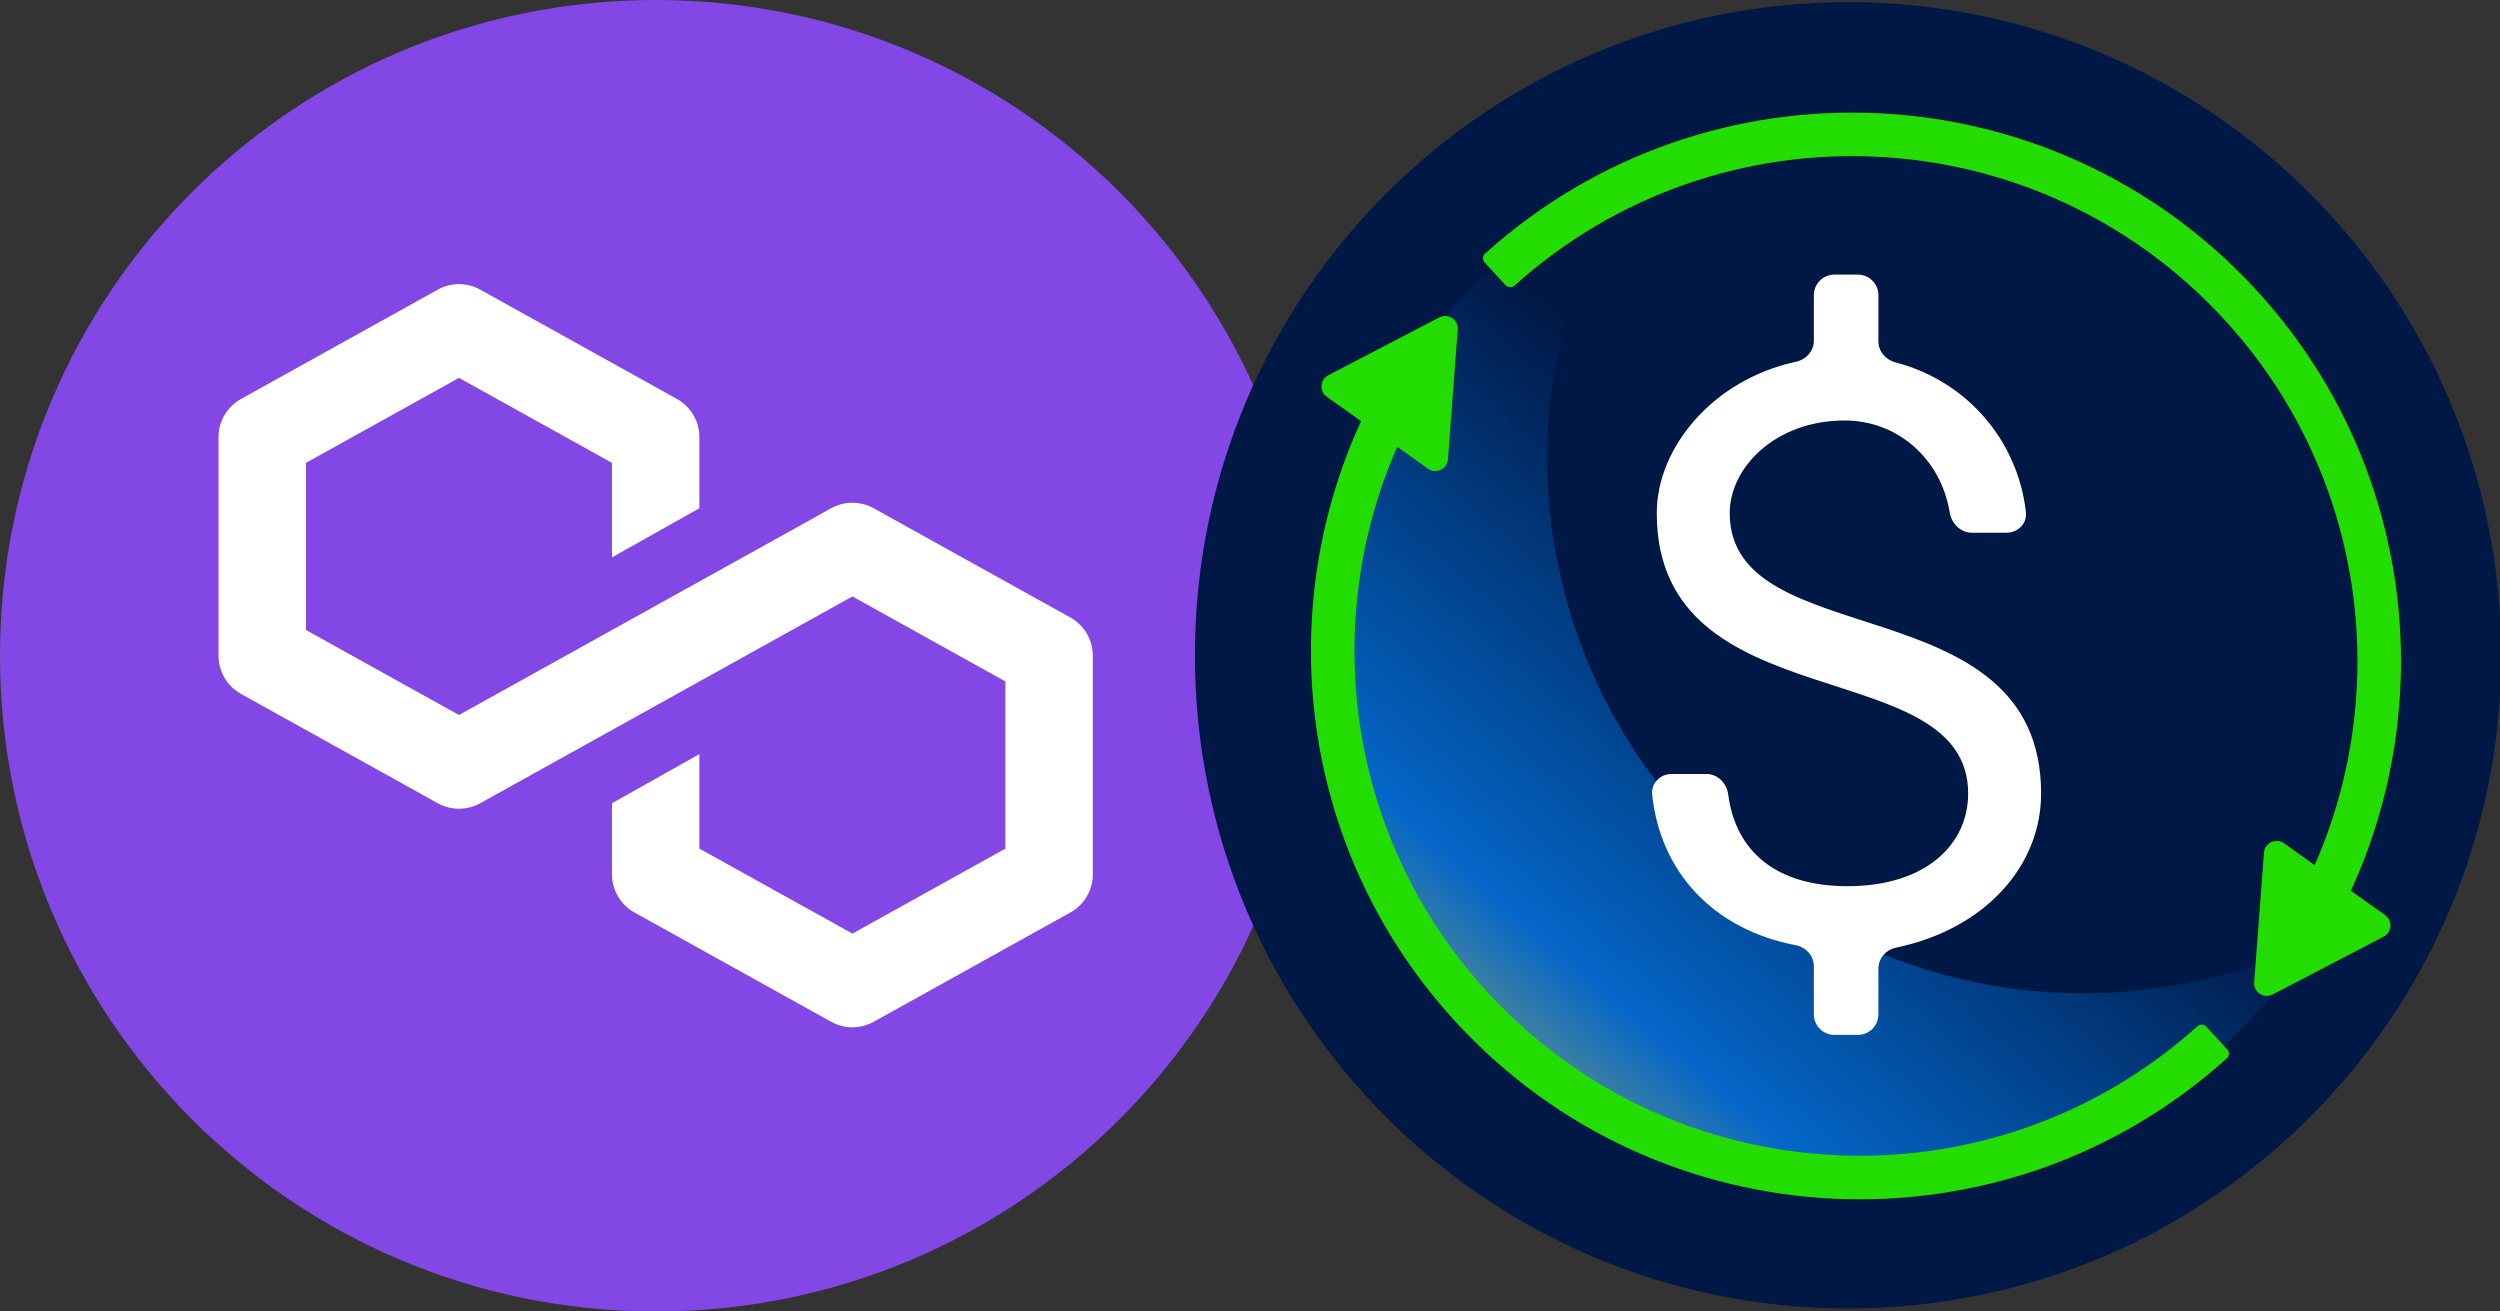 <svg width="61" height="32" viewBox="0 0 61 32" fill="none" xmlns="http://www.w3.org/2000/svg">
<rect x="0" y="0" width="61" height="32" fill="#333333" stroke="none"/>
<g clip-path="url(#clip0_5102_40061)">
<path d="M16 32C24.837 32 32 24.837 32 16C32 7.163 24.837 0 16 0C7.163 0 0 7.163 0 16C0 24.837 7.163 32 16 32Z" fill="#8247E5"/>
<path fill-rule="evenodd" clip-rule="evenodd" d="M10.681 7.067C11.003 6.888 11.395 6.888 11.717 7.067L16.517 9.734C16.855 9.922 17.065 10.279 17.065 10.666V12.401L14.932 13.6V11.294L11.199 9.22L7.465 11.294V15.372L11.199 17.446L20.281 12.401C20.603 12.222 20.994 12.222 21.317 12.401L26.117 15.067C26.455 15.255 26.665 15.612 26.665 16V21.333C26.665 21.721 26.455 22.077 26.117 22.265L21.317 24.932C20.994 25.111 20.603 25.111 20.281 24.932L15.481 22.265C15.142 22.077 14.932 21.721 14.932 21.333V19.599L17.065 18.4V20.706L20.799 22.78L24.532 20.706V16.627L20.799 14.553L11.717 19.599C11.395 19.778 11.003 19.778 10.681 19.599L5.881 16.932C5.542 16.744 5.332 16.387 5.332 16V10.666C5.332 10.279 5.542 9.922 5.881 9.734L10.681 7.067Z" fill="white"/>
</g>
<g clip-path="url(#clip1_5102_40061)">
<path d="M45.093 31.926C53.894 31.926 61.029 24.791 61.029 15.989C61.029 7.188 53.894 0.053 45.093 0.053C36.291 0.053 29.156 7.188 29.156 15.989C29.156 24.791 36.291 31.926 45.093 31.926Z" fill="#001845"/>
<path d="M53.428 23.976C46.361 25.404 39.458 20.824 38.021 13.798C37.303 10.394 38.041 6.994 39.796 4.248C34.474 6.694 31.326 12.549 32.547 18.56C33.983 25.585 40.887 30.165 47.954 28.738C51.596 28.024 54.514 25.861 56.416 22.971C55.468 23.403 54.52 23.762 53.428 23.976Z" fill="url(#paint0_linear_5102_40061)"/>
<path d="M44.258 23.577C44.258 23.322 44.066 23.111 43.816 23.063C41.791 22.677 40.506 21.26 40.313 19.385C40.285 19.11 40.512 18.885 40.788 18.885H41.636C41.913 18.885 42.132 19.11 42.168 19.384C42.354 20.794 43.357 21.623 45.08 21.623C46.996 21.623 48.023 20.597 48.023 19.364C48.023 15.873 40.425 17.653 40.425 12.519C40.425 10.921 41.799 9.262 43.821 8.827C44.069 8.774 44.258 8.564 44.258 8.311V7.201C44.258 6.925 44.482 6.701 44.758 6.701H45.333C45.609 6.701 45.833 6.925 45.833 7.201V8.328C45.833 8.574 46.012 8.78 46.249 8.842C47.987 9.294 49.233 10.74 49.433 12.499C49.464 12.774 49.237 12.998 48.961 12.998H48.112C47.836 12.998 47.617 12.773 47.572 12.5C47.356 11.185 46.292 10.26 45.011 10.26C43.3 10.26 42.205 11.424 42.205 12.519C42.205 16.01 49.803 14.23 49.803 19.364C49.803 21.103 48.471 22.66 46.262 23.123C46.018 23.174 45.833 23.384 45.833 23.633V24.751C45.833 25.027 45.609 25.251 45.333 25.251H44.758C44.482 25.251 44.258 25.027 44.258 24.751V23.577Z" fill="white"/>
<path fill-rule="evenodd" clip-rule="evenodd" d="M57.361 21.735L58.197 22.329C58.386 22.462 58.366 22.748 58.161 22.855L55.454 24.265C55.239 24.377 54.984 24.21 55.002 23.968L55.241 20.804C55.259 20.564 55.532 20.436 55.728 20.575L56.478 21.108C58.392 16.757 57.685 11.499 54.259 7.782C49.68 2.814 41.965 2.464 36.956 6.968C36.893 7.025 36.794 7.022 36.736 6.959L36.226 6.405C36.168 6.342 36.173 6.244 36.236 6.187C41.677 1.285 50.063 1.663 55.04 7.062C58.815 11.157 59.55 16.973 57.361 21.735Z" fill="#23DD00"/>
<path fill-rule="evenodd" clip-rule="evenodd" d="M33.21 10.276L32.374 9.682C32.186 9.548 32.205 9.263 32.41 9.156L35.118 7.745C35.333 7.633 35.587 7.801 35.569 8.043L35.33 11.207C35.312 11.447 35.039 11.575 34.843 11.436L34.093 10.903C32.179 15.254 32.886 20.512 36.313 24.229C40.891 29.196 48.606 29.547 53.615 25.043C53.679 24.985 53.777 24.989 53.835 25.052L54.345 25.606C54.403 25.668 54.399 25.767 54.335 25.824C48.895 30.726 40.508 30.348 35.532 24.949C31.756 20.854 31.021 15.038 33.21 10.276Z" fill="#23DD00"/>
</g>
<defs>
<linearGradient id="paint0_linear_5102_40061" x1="31.591" y1="31.802" x2="46.324" y2="14.691" gradientUnits="userSpaceOnUse">
<stop offset="0.073" stop-color="#FFD923"/>
<stop offset="0.477" stop-color="#0466C8"/>
<stop offset="1" stop-color="#001845"/>
</linearGradient>
<clipPath id="clip0_5102_40061">
<rect width="32" height="32" fill="white"/>
</clipPath>
<clipPath id="clip1_5102_40061">
<rect width="32" height="32" fill="white" transform="translate(29)"/>
</clipPath>
</defs>
</svg>
